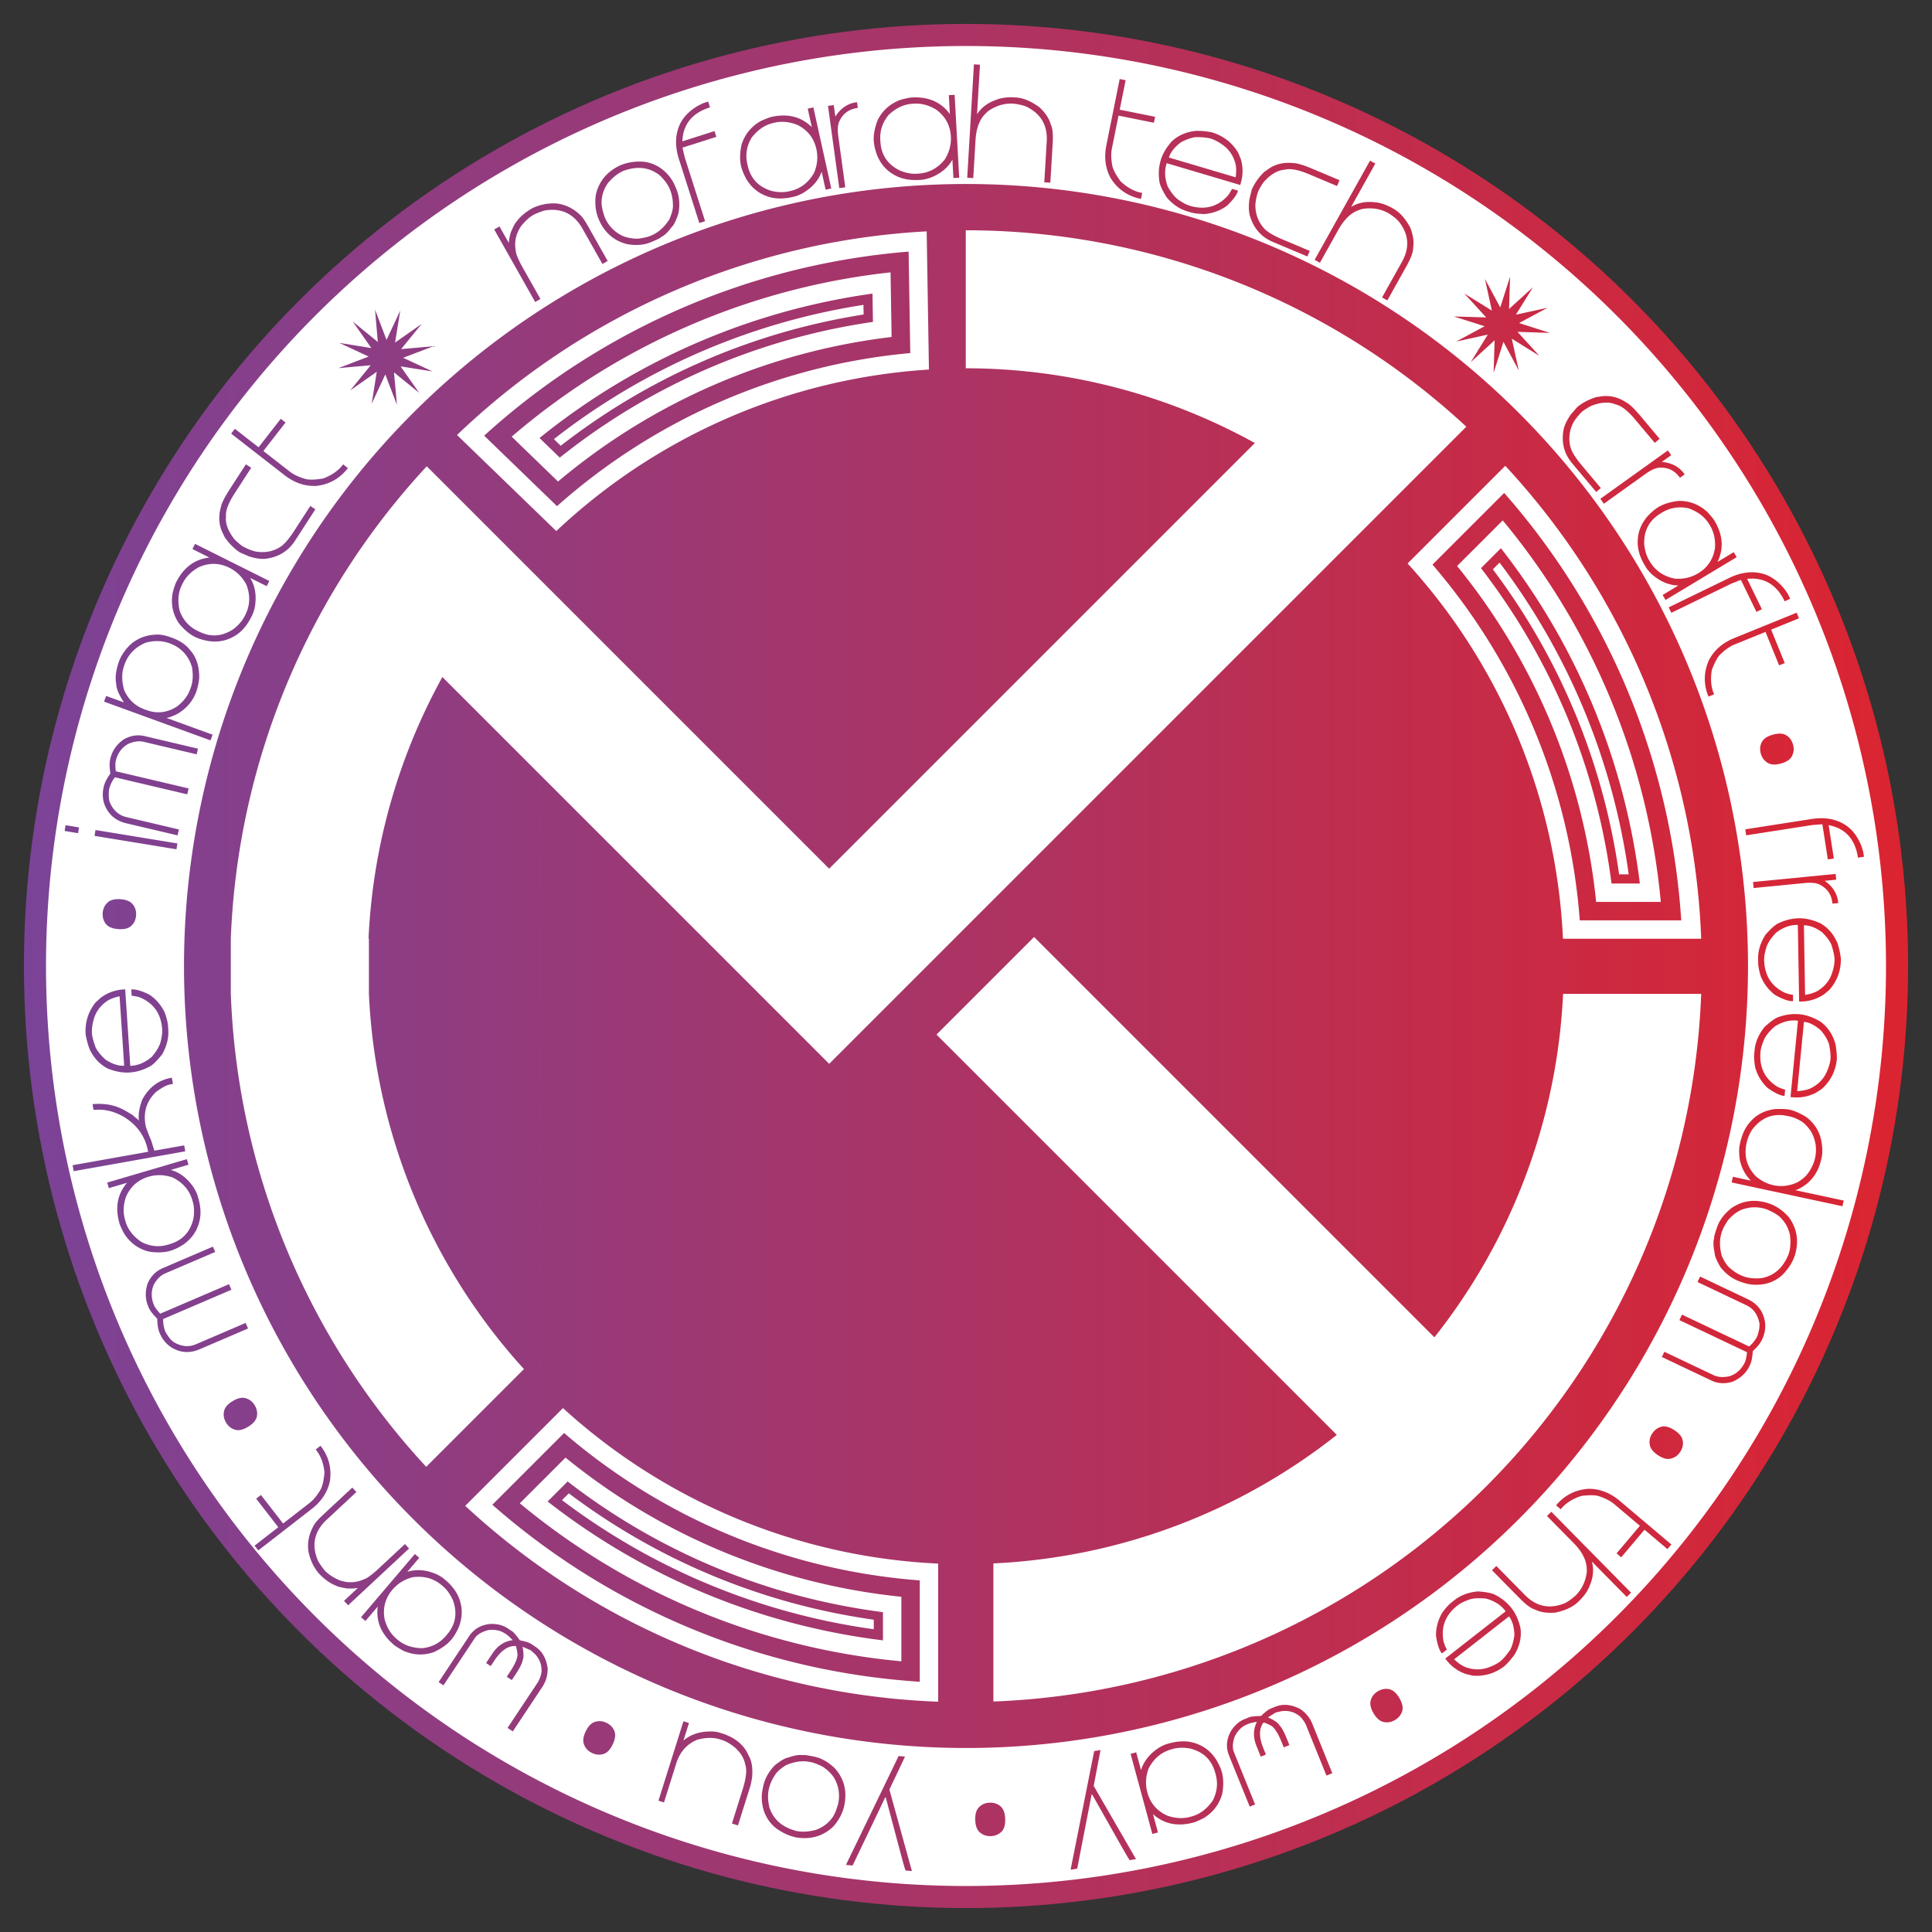 <?xml version="1.0" encoding="UTF-8" standalone="no"?>
<!-- Created with Inkscape (http://www.inkscape.org/) -->

<svg
   width="1050"
   height="1050"
   viewBox="0 0 277.813 277.813"
   version="1.1"
   id="svg5"
   inkscape:version="1.2.2 (b0a8486541, 2022-12-01)"
   sodipodi:docname="logo_2023.svg"
   inkscape:export-filename="logo_gradient.png"
   inkscape:export-xdpi="96"
   inkscape:export-ydpi="96"
   xmlns:inkscape="http://www.inkscape.org/namespaces/inkscape"
   xmlns:sodipodi="http://sodipodi.sourceforge.net/DTD/sodipodi-0.dtd"
   xmlns:xlink="http://www.w3.org/1999/xlink"
   xmlns="http://www.w3.org/2000/svg"
   xmlns:svg="http://www.w3.org/2000/svg">
  <rect x="0" y="0" width="277.813" height="277.813" fill="#333333" stroke="none"/>
  <sodipodi:namedview
     id="namedview7"
     pagecolor="#505050"
     bordercolor="#eeeeee"
     borderopacity="1"
     inkscape:showpageshadow="0"
     inkscape:pageopacity="0"
     inkscape:pagecheckerboard="0"
     inkscape:deskcolor="#505050"
     inkscape:document-units="px"
     showgrid="true"
     inkscape:zoom="0.8519574"
     inkscape:cx="147.30783"
     inkscape:cy="595.68706"
     inkscape:window-width="3840"
     inkscape:window-height="2037"
     inkscape:window-x="3840"
     inkscape:window-y="44"
     inkscape:window-maximized="1"
     inkscape:current-layer="layer2"
     inkscape:lockguides="true" />
  <defs
     id="defs2">
    <inkscape:path-effect
       effect="offset"
       id="path-effect307"
       is_visible="true"
       lpeversion="1.2"
       linejoin_type="miter"
       unit="px"
       offset="-5"
       miter_limit="4"
       attempt_force_join="false"
       update_on_knot_move="true" />
    <inkscape:path-effect
       effect="offset"
       id="path-effect300"
       is_visible="true"
       lpeversion="1.2"
       linejoin_type="miter"
       unit="px"
       offset="5"
       miter_limit="4"
       attempt_force_join="false"
       update_on_knot_move="true" />
    <inkscape:path-effect
       effect="simplify"
       id="path-effect1121"
       is_visible="true"
       lpeversion="1"
       steps="1"
       threshold="0.002"
       smooth_angles="360"
       helper_size="0"
       simplify_individual_paths="false"
       simplify_just_coalesce="false" />
    <inkscape:path-effect
       effect="powerstroke"
       id="path-effect1115"
       is_visible="true"
       lpeversion="1"
       offset_points="0.954,6.577"
       not_jump="true"
       sort_points="true"
       interpolator_type="CentripetalCatmullRom"
       interpolator_beta="0.75"
       start_linecap_type="round"
       linejoin_type="spiro"
       miter_limit="4"
       scale_width="1"
       end_linecap_type="round" />
    <inkscape:path-effect
       effect="simplify"
       id="path-effect1113"
       is_visible="true"
       lpeversion="1"
       steps="1"
       threshold="0.005"
       smooth_angles="0"
       helper_size="0"
       simplify_individual_paths="false"
       simplify_just_coalesce="false"
       step="1" />
    <inkscape:path-effect
       effect="simplify"
       id="path-effect1110"
       is_visible="true"
       lpeversion="1"
       steps="1"
       threshold="0.002"
       smooth_angles="360"
       helper_size="0"
       simplify_individual_paths="false"
       simplify_just_coalesce="false" />
    <rect
       x="1257.737"
       y="1354.074"
       width="2542.235"
       height="818.867"
       id="rect496" />
    <linearGradient
       inkscape:collect="always"
       id="linearGradient961">
      <stop
         style="stop-color:#7b4397;stop-opacity:1;"
         offset="0"
         id="stop957" />
      <stop
         style="stop-color:#dc2430;stop-opacity:1;"
         offset="1"
         id="stop959" />
    </linearGradient>
    <rect
       x="22.707"
       y="1453.243"
       width="1313.217"
       height="473.061"
       id="rect5508" />
    <rect
       x="1574.692"
       y="360.867"
       width="1083.577"
       height="257.251"
       id="rect347" />
    <inkscape:path-effect
       effect="offset"
       id="path-effect6480"
       is_visible="true"
       lpeversion="1.2"
       linejoin_type="miter"
       unit="px"
       offset="-5"
       miter_limit="4"
       attempt_force_join="false"
       update_on_knot_move="true" />
    <inkscape:path-effect
       effect="offset"
       id="path-effect6478"
       is_visible="true"
       lpeversion="1.2"
       linejoin_type="miter"
       unit="px"
       offset="-10"
       miter_limit="4"
       attempt_force_join="false"
       update_on_knot_move="true" />
    <inkscape:path-effect
       effect="offset"
       id="path-effect6474"
       is_visible="true"
       lpeversion="1.2"
       linejoin_type="miter"
       unit="px"
       offset="-10"
       miter_limit="4"
       attempt_force_join="false"
       update_on_knot_move="true" />
    <inkscape:path-effect
       effect="offset"
       id="path-effect6470"
       is_visible="true"
       lpeversion="1.2"
       linejoin_type="miter"
       unit="px"
       offset="-10"
       miter_limit="4"
       attempt_force_join="false"
       update_on_knot_move="true" />
    <inkscape:path-effect
       effect="offset"
       id="path-effect6462"
       is_visible="true"
       lpeversion="1.2"
       linejoin_type="miter"
       unit="px"
       offset="-10"
       miter_limit="4"
       attempt_force_join="false"
       update_on_knot_move="true" />
    <inkscape:path-effect
       effect="offset"
       id="path-effect6460"
       is_visible="true"
       lpeversion="1.2"
       linejoin_type="miter"
       unit="px"
       offset="-10"
       miter_limit="4"
       attempt_force_join="false"
       update_on_knot_move="true" />
    <inkscape:path-effect
       effect="offset"
       id="path-effect6456"
       is_visible="true"
       lpeversion="1.2"
       linejoin_type="miter"
       unit="px"
       offset="-10"
       miter_limit="4"
       attempt_force_join="false"
       update_on_knot_move="true" />
    <inkscape:path-effect
       effect="offset"
       id="path-effect6450"
       is_visible="true"
       lpeversion="1.2"
       linejoin_type="miter"
       unit="px"
       offset="-10"
       miter_limit="4"
       attempt_force_join="false"
       update_on_knot_move="true" />
    <inkscape:path-effect
       effect="offset"
       id="path-effect6448"
       is_visible="true"
       lpeversion="1.2"
       linejoin_type="miter"
       unit="px"
       offset="-10"
       miter_limit="4"
       attempt_force_join="false"
       update_on_knot_move="true" />
    <inkscape:path-effect
       effect="offset"
       id="path-effect6442"
       is_visible="true"
       lpeversion="1.2"
       linejoin_type="miter"
       unit="px"
       offset="-10"
       miter_limit="4"
       attempt_force_join="false"
       update_on_knot_move="true" />
    <inkscape:path-effect
       effect="simplify"
       id="path-effect2329"
       is_visible="true"
       lpeversion="1"
       steps="1"
       threshold="0.002"
       smooth_angles="360"
       helper_size="0"
       simplify_individual_paths="false"
       simplify_just_coalesce="false" />
    <linearGradient
       inkscape:collect="always"
       xlink:href="#linearGradient961"
       id="linearGradient963"
       x1="300.317"
       y1="403.225"
       x2="564.9"
       y2="403.225"
       gradientUnits="userSpaceOnUse"
       gradientTransform="matrix(1.024,0,0,1.024,-8.279,-273.996)" />
  </defs>
  <g
     inkscape:groupmode="layer"
     id="layer2"
     inkscape:label="Layer 2"
     style="display:inline"
     transform="translate(-295.805)">
    <g
       id="g517">
      <rect
         style="display:inline;opacity:0;fill:#ffffff;stroke-width:0.628;stroke-linecap:round;stroke-linejoin:round;paint-order:stroke markers fill"
         id="rect528"
         width="277.813"
         height="277.813"
         x="295.805"
         y="0"
         inkscape:export-filename="logo_gradient.png"
         inkscape:export-xdpi="96"
         inkscape:export-ydpi="96" />
      <circle
         style="fill:url(#linearGradient963);fill-opacity:1;stroke-width:0.435;stroke-linecap:round;stroke-linejoin:round;paint-order:stroke markers fill"
         id="path953"
         cx="434.712"
         cy="138.906"
         r="135.467" />
      <path
         style="fill:#ffffff;fill-opacity:1;stroke:none;stroke-width:9.463;stroke-linecap:square"
         d="m 434.679,33.112 v 19.844 a 85.99,85.99 0 0 1 41.565,10.749 L 415.034,124.914 371.203,81.083 357.171,67.05 a 105.833,105.833 0 0 0 -28.177,67.927 v 7.937 a 105.833,105.833 0 0 0 28.096,68.007 l 14.055,-14.055 a 85.99,85.99 0 0 1 -22.292,-53.952 v -7.937 h -0.055 a 85.99,85.99 0 0 1 10.618,-37.623 l 55.621,55.62 14.029,-14.029 63.534,-63.534 14.055,-14.055 A 105.833,105.833 0 0 0 434.679,33.112 Z"
         id="path380" />
      <path
         style="fill:#ffffff;fill-opacity:1;stroke:none;stroke-width:9.463;stroke-linecap:square"
         d="m 444.501,134.736 -14.032,14.032 57.562,57.562 a 85.99,85.99 0 0 1 -49.384,18.481 v 19.859 A 105.833,105.833 0 0 0 540.429,142.914 h -19.86 a 85.99,85.99 0 0 1 -18.505,49.384 z"
         id="path6497" />
      <path
         id="path6499"
         style="fill:#ffffff;fill-opacity:1;stroke:none;stroke-width:9.463;stroke-linecap:square"
         d="m 377.124,209.596 -6.572,6.572 c 15.593,12.945 34.685,20.85 54.865,22.721 v -9.279 c -17.723,-1.815 -34.481,-8.76 -48.293,-20.014 z m 0.307,3.435 c 13.198,10.199 28.796,16.665 45.339,18.791 v 4.053 c -17.608,-2.162 -34.237,-9.047 -48.217,-19.967 z m 0.168,1.703 -0.979,0.979 c 13.134,9.93 28.518,16.301 44.828,18.564 v -1.369 c -15.952,-2.251 -30.982,-8.482 -43.85,-18.174 z m -0.841,-12.256 -14.055,14.055 a 105.833,105.833 0 0 0 68.007,28.166 V 224.838 A 85.99,85.99 0 0 1 376.758,202.479 Z m 0.161,3.58 c 14.353,12.354 32.26,19.776 51.145,21.196 v 14.574 c -22.748,-1.463 -44.339,-10.404 -61.461,-25.453 z" />
      <path
         id="path6501"
         style="fill:#ffffff;fill-opacity:1;stroke:none;stroke-width:9.463;stroke-linecap:square"
         d="m 525.325,129.693 h 9.295 c -1.872,-20.179 -9.783,-39.27 -22.73,-54.862 l -6.561,6.561 c 11.249,13.816 18.187,30.576 19.997,48.3 z m 2.212,-2.646 c -2.121,-16.544 -8.578,-32.146 -18.772,-45.347 l 2.866,-2.866 c 10.921,13.979 17.812,30.606 19.976,48.213 z m 1.086,-1.323 1.384,1e-5 c -2.265,-16.309 -8.639,-31.692 -18.571,-44.825 l -0.968,0.968 c 9.688,12.871 15.91,27.905 18.155,43.857 z m -8.071,9.261 h 19.877 A 105.833,105.833 0 0 0 512.257,66.98 l -14.045,14.045 a 85.99,85.99 0 0 1 22.34,53.96 z m 2.417,-2.645 c -1.413,-18.885 -8.828,-36.795 -21.177,-51.152 l 10.306,-10.306 c 15.051,17.12 23.996,38.709 25.461,61.458 z" />
      <path
         id="path371"
         style="fill:#ffffff;stroke-width:0.327;stroke-linecap:round;stroke-linejoin:round;paint-order:stroke markers fill"
         d="M 434.712,6.615 A 132.292,132.292 0 0 0 302.42,138.906 132.292,132.292 0 0 0 434.712,271.198 132.292,132.292 0 0 0 567.003,138.906 132.292,132.292 0 0 0 434.712,6.615 Z m 1.14,2.639 0.87,0.052 -0.42,7.074 0.038,0.002 c 0.599,-0.932 1.513,-1.612 2.74,-2.039 0.719,-0.286 1.599,-0.399 2.64,-0.337 l 0.151,0.009 c 1.072,0.064 2.208,0.536 3.409,1.417 0.85,0.81 1.385,1.613 1.604,2.411 0.272,0.535 0.37,1.439 0.295,2.712 l -0.338,5.712 -0.87,-0.051 0.348,-5.864 c 0.139,-2.345 -0.85,-4.024 -2.966,-5.035 -0.451,-0.185 -1.063,-0.322 -1.836,-0.412 -1.293,-0.077 -2.517,0.294 -3.673,1.111 l -0.403,0.394 c -0.809,0.844 -1.263,2.095 -1.361,3.753 l -0.323,5.448 -0.87,-0.052 z m 20.959,2.11 0.855,0.172 -0.852,4.235 5.09,1.024 -0.172,0.855 -5.09,-1.024 -0.964,4.792 c -0.123,0.677 -0.102,1.468 0.064,2.371 0.09,0.546 0.49,1.31 1.201,2.29 0.943,0.885 1.941,1.434 2.994,1.646 l 0.111,0.022 -0.172,0.855 -0.037,-0.008 c -1.833,-0.369 -3.261,-1.339 -4.285,-2.91 -0.796,-1.423 -1.015,-3.026 -0.656,-4.81 z m -23.734,2.272 0.659,11.919 -0.832,0.046 -0.147,-2.648 c -0.638,1.161 -1.691,2.029 -3.158,2.603 -0.54,0.182 -0.977,0.282 -1.312,0.3 l -0.341,0.019 c -1.488,0.082 -2.745,-0.203 -3.767,-0.855 -1.034,-0.626 -1.793,-1.546 -2.278,-2.758 -0.27,-0.769 -0.421,-1.444 -0.453,-2.024 -0.051,-0.914 0.146,-1.925 0.591,-3.031 0.72,-1.387 1.831,-2.347 3.333,-2.879 0.755,-0.194 1.268,-0.298 1.539,-0.313 2.396,-0.133 4.224,0.664 5.483,2.391 l -0.15,-2.724 z m -35.442,0.972 0.265,0.83 -0.036,0.011 c -2.539,0.81 -3.85,2.435 -3.934,4.875 l 4.621,-1.474 0.265,0.83 -4.874,1.554 0.318,1.37 2.936,9.207 -0.83,0.265 -2.936,-9.207 c -0.631,-1.98 -0.533,-3.748 0.297,-5.305 0.525,-0.93 1.359,-1.726 2.5,-2.388 l 0.688,-0.338 z m 21.408,0.084 0.113,0.826 -0.038,0.005 c -1.208,0.165 -2.067,0.78 -2.578,1.845 -0.265,0.489 -0.326,1.25 -0.184,2.282 l 0.998,7.284 -0.864,0.118 -1.621,-11.827 0.826,-0.113 0.226,1.652 c 0.766,-1.201 1.781,-1.889 3.045,-2.062 z m 8.519,0.207 c -0.032,-1.53e-4 -0.063,6e-5 -0.095,5.17e-4 -0.068,9.75e-4 -0.135,0.004 -0.203,0.007 l -0.227,0.012 c -1.23,0.068 -2.377,0.6 -3.441,1.595 -0.877,1.061 -1.28,2.247 -1.208,3.558 h 5.1e-4 l 0.004,0.075 -0.036,0.04 0.04,0.036 0.008,0.151 c 0.104,1.886 1.028,3.264 2.772,4.135 0.867,0.357 1.673,0.515 2.417,0.474 l 0.227,-0.013 c 1.526,-0.084 2.805,-0.762 3.835,-2.033 0.651,-1.042 0.944,-2.146 0.88,-3.313 -0.088,-1.589 -0.779,-2.867 -2.072,-3.832 -0.952,-0.591 -1.919,-0.889 -2.901,-0.893 z m -14.796,0.542 2.573,11.657 -0.814,0.18 -0.572,-2.591 c -0.442,1.249 -1.341,2.276 -2.696,3.079 -0.504,0.267 -0.919,0.436 -1.246,0.508 l -0.333,0.073 c -1.456,0.321 -2.74,0.243 -3.855,-0.236 -1.121,-0.451 -2.019,-1.236 -2.693,-2.355 -0.391,-0.716 -0.649,-1.357 -0.774,-1.924 -0.197,-0.894 -0.166,-1.924 0.095,-3.087 0.487,-1.485 1.429,-2.611 2.825,-3.379 0.714,-0.313 1.203,-0.499 1.468,-0.557 2.343,-0.517 4.277,-0.026 5.798,1.475 l -0.588,-2.664 z m -4.5,2.075 c -0.076,5.09e-4 -0.152,0.003 -0.228,0.007 -0.27,0.014 -0.538,0.051 -0.803,0.11 l -0.222,0.049 c -1.203,0.266 -2.249,0.975 -3.139,2.129 -0.695,1.188 -0.901,2.424 -0.618,3.707 l 0.017,0.074 -0.029,0.045 0.045,0.029 0.033,0.148 c 0.407,1.844 1.542,3.055 3.402,3.634 0.914,0.212 1.735,0.238 2.462,0.078 l 0.222,-0.049 c 1.493,-0.329 2.645,-1.205 3.457,-2.626 0.474,-1.133 0.585,-2.271 0.333,-3.412 -0.343,-1.554 -1.231,-2.703 -2.663,-3.448 -0.748,-0.31 -1.478,-0.469 -2.192,-0.474 -0.025,-2.1e-4 -0.051,-1.7e-4 -0.076,0 z m 59.611,1.297 c 0.718,0.002 1.435,0.07 2.153,0.204 1.671,0.495 2.947,1.48 3.828,2.953 l 0.366,0.899 c 0.343,1.156 0.341,2.315 -0.003,3.477 l -0.075,0.255 -10.572,-3.135 -0.054,0.181 c -0.289,0.975 -0.222,2.036 0.203,3.183 0.562,0.99 1.129,1.659 1.698,2.006 0.56,0.377 1.053,0.628 1.476,0.754 2.125,0.63 3.921,0.174 5.386,-1.368 0.24,-0.278 0.464,-0.633 0.672,-1.066 l 0.872,0.258 -0.022,0.073 c -0.165,0.557 -0.689,1.258 -1.572,2.103 -0.932,0.679 -1.998,1.074 -3.198,1.186 -0.846,-0.014 -1.496,-0.088 -1.95,-0.222 l -0.581,-0.173 c -1.09,-0.323 -2.076,-0.997 -2.957,-2.023 -0.656,-1.077 -1.002,-1.865 -1.039,-2.364 -0.142,-1.03 -0.075,-2.012 0.201,-2.945 0.275,-0.926 0.808,-1.836 1.599,-2.727 0.955,-0.889 2.146,-1.393 3.57,-1.511 z m -0.15,0.904 c -0.666,0.092 -1.373,0.344 -2.121,0.754 -0.916,0.69 -1.487,1.417 -1.714,2.18 l 9.592,2.844 0.01,-0.036 c 0.128,-0.944 0.079,-1.709 -0.149,-2.297 -0.311,-0.929 -0.852,-1.682 -1.623,-2.26 -0.639,-0.466 -1.242,-0.79 -1.807,-0.97 -0.478,-0.142 -1.208,-0.213 -2.19,-0.214 z m 25.083,3.381 0.761,0.425 -3.456,6.187 0.033,0.019 c 0.945,-0.579 2.064,-0.793 3.355,-0.644 0.772,0.055 1.613,0.337 2.523,0.845 l 0.132,0.074 c 0.937,0.524 1.755,1.443 2.453,2.758 0.413,1.099 0.545,2.055 0.394,2.869 0.012,0.6 -0.293,1.457 -0.915,2.57 l -2.79,4.996 -0.761,-0.425 2.864,-5.128 c 1.146,-2.051 0.986,-3.993 -0.48,-5.824 -0.326,-0.363 -0.817,-0.753 -1.473,-1.17 -1.13,-0.631 -2.394,-0.83 -3.79,-0.597 l -0.534,0.179 c -1.096,0.408 -2.049,1.337 -2.859,2.787 l -2.661,4.764 -0.761,-0.425 z m -105.063,0.137 c 0.229,-6.35e-4 0.461,0.008 0.696,0.027 1.319,0.183 2.435,0.781 3.35,1.793 0.46,0.505 0.816,1.054 1.067,1.647 l 0.177,0.419 c 0.453,1.07 0.564,2.244 0.336,3.52 -0.333,1.046 -0.665,1.721 -0.995,2.025 -0.564,0.759 -1.075,1.237 -1.535,1.431 0.029,0.07 -0.421,0.302 -1.352,0.695 l -0.07,0.029 c -0.972,0.411 -2.11,0.508 -3.415,0.291 -1.928,-0.474 -3.301,-1.677 -4.118,-3.608 -0.44,-1.041 -0.575,-2.205 -0.406,-3.49 0.434,-1.925 1.594,-3.334 3.479,-4.227 0.798,-0.338 1.651,-0.521 2.557,-0.549 0.075,-0.002 0.152,-0.003 0.228,-0.004 z m 93.333,0.179 c 0.237,-6.5e-4 0.479,0.012 0.727,0.04 0.509,-0.005 1.457,0.284 2.842,0.868 l 3.772,1.589 -0.353,0.838 -4.016,-1.691 c -1.554,-0.654 -2.723,-0.872 -3.507,-0.654 -1.006,0.063 -2.005,0.643 -2.995,1.74 -0.248,0.328 -0.514,0.764 -0.798,1.309 -0.248,0.718 -0.391,1.384 -0.43,1.998 -0.003,1.308 0.404,2.425 1.221,3.351 0.464,0.525 1.338,1.057 2.618,1.596 l 3.981,1.677 -0.338,0.803 -4.959,-2.088 c -1.705,-0.718 -2.82,-2.01 -3.344,-3.875 -0.143,-0.67 -0.152,-1.428 -0.029,-2.274 l 0.32,-1.346 c 0.37,-0.879 0.96,-1.727 1.77,-2.544 l 0.763,-0.542 c 0.75,-0.486 1.59,-0.749 2.521,-0.789 0.078,-0.003 0.156,-0.005 0.235,-0.005 z m -93.438,0.729 c -0.074,1.91e-4 -0.148,0.002 -0.223,0.005 -0.585,0.028 -1.228,0.162 -1.928,0.404 -0.785,0.332 -1.53,0.908 -2.233,1.726 -0.641,0.902 -0.957,1.872 -0.95,2.911 0.006,0.484 0.155,1.162 0.448,2.032 0.492,1.163 1.302,2.042 2.43,2.634 0.693,0.324 1.498,0.478 2.416,0.46 0.759,-0.102 1.334,-0.235 1.724,-0.4 l 0.175,-0.073 c 0.972,-0.411 1.818,-1.166 2.539,-2.267 0.361,-0.818 0.538,-1.469 0.532,-1.953 0.006,-0.894 -0.146,-1.707 -0.456,-2.44 -0.283,-0.669 -0.768,-1.328 -1.454,-1.978 -0.905,-0.71 -1.911,-1.064 -3.02,-1.061 z m 47.07,2.315 A 112.448,112.448 0 0 1 547.16,138.906 112.448,112.448 0 0 1 434.712,251.354 112.448,112.448 0 0 1 322.264,138.906 112.448,112.448 0 0 1 434.712,26.458 Z m -59.298,2.79 c 0.15,5.41e-4 0.3,0.006 0.452,0.015 1.292,0.155 2.447,0.736 3.465,1.742 0.274,0.28 0.623,0.794 1.045,1.542 l 2.814,4.983 -0.759,0.428 -2.871,-5.081 c -1.18,-2.09 -2.939,-2.968 -5.275,-2.634 -0.373,0.058 -0.951,0.269 -1.733,0.63 -0.66,0.373 -1.297,0.965 -1.913,1.777 -0.322,0.573 -0.51,0.985 -0.565,1.234 -0.248,0.793 -0.248,1.693 5.2e-4,2.698 0.198,0.556 0.496,1.185 0.893,1.889 l 2.553,4.521 -0.759,0.429 -5.89,-10.427 0.759,-0.429 1.342,2.376 c 0.02,-0.439 0.118,-0.96 0.295,-1.56 0.383,-0.876 0.636,-1.353 0.759,-1.43 0.505,-0.75 1.297,-1.429 2.375,-2.038 0.823,-0.383 1.678,-0.601 2.565,-0.653 0.148,-0.009 0.297,-0.013 0.446,-0.012 z m 137.534,10.528 -0.147,4.656 3.443,-3.138 -2.459,3.955 4.557,-0.994 -4.103,2.197 4.437,1.419 -4.663,-0.153 3.146,3.449 -3.963,-2.465 1.001,4.563 -2.204,-4.108 -1.411,4.443 0.14,-4.662 -3.436,3.144 2.458,-3.969 -4.556,1.008 4.101,-2.21 -4.436,-1.405 4.662,0.14 -3.144,-3.436 3.961,2.452 -1,-4.55 2.202,4.095 z m -163.215,4.751 1.656,4.349 1.973,-4.22 -0.747,4.605 3.822,-2.68 -2.951,3.616 4.653,-0.411 -4.356,1.662 4.227,1.967 -4.606,-0.733 2.68,3.809 -3.623,-2.944 0.418,4.647 -1.669,-4.35 -1.96,4.221 0.733,-4.606 -3.809,2.68 2.937,-3.616 -4.64,0.412 4.342,-1.662 -4.214,-1.966 4.599,0.74 -2.673,-3.815 3.609,2.943 z m 176.953,12.418 c 0.147,-0.002 0.293,0.003 0.439,0.015 0.875,0.07 1.729,0.38 2.562,0.931 0.455,0.228 1.166,0.918 2.132,2.069 l 2.63,3.136 -0.697,0.584 -2.801,-3.339 c -1.084,-1.292 -2.024,-2.019 -2.822,-2.183 -0.924,-0.404 -2.077,-0.343 -3.459,0.181 -0.37,0.178 -0.806,0.445 -1.307,0.8 -0.548,0.526 -0.98,1.053 -1.295,1.581 -0.599,1.162 -0.748,2.342 -0.444,3.539 0.174,0.679 0.707,1.55 1.6,2.615 l 2.777,3.309 -0.668,0.56 -3.459,-4.122 c -1.19,-1.418 -1.591,-3.076 -1.206,-4.974 0.179,-0.661 0.517,-1.34 1.012,-2.036 l 0.899,-1.051 c 0.731,-0.613 1.643,-1.098 2.737,-1.455 l 0.927,-0.134 c 0.148,-0.015 0.295,-0.024 0.442,-0.025 z m -190.51,3.277 0.688,0.535 -3.189,4.097 3.857,3.003 c 0.551,0.413 1.267,0.747 2.15,1.002 0.529,0.164 1.391,0.146 2.586,-0.052 1.213,-0.448 2.15,-1.095 2.81,-1.943 l 0.07,-0.09 0.688,0.535 -0.023,0.03 c -1.149,1.475 -2.654,2.32 -4.518,2.534 -1.629,0.077 -3.161,-0.444 -4.596,-1.561 l -7.655,-5.96 0.536,-0.688 3.409,2.654 z m 199.456,4.552 0.486,0.678 -1.356,0.971 c 1.42,0.117 2.502,0.694 3.245,1.731 l 0.044,0.061 -0.677,0.485 -0.022,-0.03 c -0.71,-0.991 -1.655,-1.464 -2.834,-1.419 -0.555,-0.006 -1.258,0.295 -2.105,0.902 l -5.976,4.282 -0.507,-0.709 z m -204.466,1.994 0.763,0.495 -2.368,3.658 c -0.916,1.416 -1.336,2.528 -1.259,3.338 -0.114,1.002 0.282,2.086 1.19,3.253 0.279,0.301 0.662,0.64 1.149,1.015 0.664,0.369 1.294,0.627 1.892,0.774 1.287,0.231 2.458,0.026 3.513,-0.615 0.598,-0.365 1.274,-1.131 2.029,-2.298 l 2.348,-3.627 0.732,0.474 -2.925,4.517 c -1.006,1.553 -2.473,2.424 -4.401,2.613 -0.685,0.023 -1.433,-0.1 -2.244,-0.369 l -1.269,-0.551 c -0.801,-0.518 -1.532,-1.248 -2.195,-2.188 l -0.401,-0.846 c -0.463,-1.097 -0.507,-2.285 -0.132,-3.562 0.084,-0.502 0.535,-1.385 1.352,-2.646 z m 206.052,5.261 c 1.563,-0.013 2.932,0.52 4.104,1.597 0.524,0.576 0.856,0.981 0.996,1.214 1.239,2.056 1.39,4.044 0.453,5.966 l 2.337,-1.408 0.43,0.714 -10.225,6.16 -0.43,-0.714 2.272,-1.369 c -1.325,-0.02 -2.585,-0.544 -3.779,-1.572 -0.413,-0.392 -0.706,-0.732 -0.879,-1.019 l -0.176,-0.292 c -0.769,-1.277 -1.105,-2.52 -1.008,-3.729 0.069,-1.207 0.526,-2.308 1.371,-3.304 0.553,-0.599 1.079,-1.048 1.577,-1.348 0.784,-0.473 1.77,-0.772 2.955,-0.896 z m 0.17,0.929 c -0.901,0.004 -1.748,0.244 -2.539,0.72 h -5.1e-4 l -0.065,0.039 -0.052,-0.013 -0.013,0.052 -0.13,0.079 c -1.618,0.975 -2.403,2.436 -2.357,4.385 0.091,0.933 0.328,1.72 0.713,2.358 l 0.118,0.194 c 0.789,1.309 1.986,2.122 3.592,2.437 1.225,0.088 2.339,-0.17 3.339,-0.773 1.363,-0.821 2.169,-2.03 2.417,-3.625 0.084,-1.231 -0.154,-2.311 -0.715,-3.242 l -0.118,-0.194 c -0.636,-1.055 -1.642,-1.82 -3.019,-2.295 -0.337,-0.07 -0.667,-0.11 -0.99,-0.12 -0.061,-0.002 -0.121,-0.003 -0.181,-0.003 z m -213.536,5.247 10.678,5.337 -0.373,0.746 -2.373,-1.186 c 0.692,1.13 0.924,2.475 0.696,4.034 -0.11,0.559 -0.24,0.988 -0.39,1.288 l -0.152,0.305 c -0.666,1.333 -1.536,2.282 -2.609,2.847 -1.056,0.588 -2.232,0.791 -3.525,0.611 -0.802,-0.147 -1.463,-0.35 -1.983,-0.61 -0.819,-0.409 -1.599,-1.082 -2.339,-2.016 -0.848,-1.313 -1.13,-2.754 -0.848,-4.322 0.206,-0.751 0.37,-1.248 0.491,-1.491 1.073,-2.147 2.672,-3.339 4.796,-3.577 l -2.441,-1.22 z m 2.64,2.879 c -0.681,0.004 -1.369,0.157 -2.063,0.459 -1.085,0.588 -1.869,1.367 -2.355,2.339 l -0.102,0.204 c -0.551,1.102 -0.658,2.361 -0.321,3.779 0.486,1.288 1.317,2.226 2.492,2.813 l 0.068,0.034 0.017,0.051 0.051,-0.017 0.136,0.068 c 1.689,0.844 3.344,0.725 4.966,-0.357 0.74,-0.576 1.277,-1.198 1.61,-1.864 l 0.101,-0.203 c 0.683,-1.367 0.728,-2.814 0.135,-4.339 -0.582,-1.082 -1.395,-1.884 -2.441,-2.406 -0.712,-0.356 -1.431,-0.542 -2.156,-0.559 -0.045,-0.001 -0.091,-0.001 -0.136,-0.001 z m 221.233,1.205 c 0.034,9.4e-5 0.068,3.87e-4 0.102,0.001 0.652,0.012 1.289,0.131 1.912,0.355 0.996,0.387 1.903,1.098 2.721,2.133 l 0.434,0.631 0.331,0.682 -0.784,0.381 -0.017,-0.034 c -1.165,-2.397 -2.961,-3.463 -5.387,-3.196 l 2.12,4.363 -0.784,0.381 -2.236,-4.601 -1.311,0.511 -8.691,4.224 -0.381,-0.784 8.692,-4.224 c 1.095,-0.532 2.154,-0.806 3.178,-0.821 0.034,-5.03e-4 0.068,-6.1e-4 0.102,-5.17e-4 z m 6.437,5.816 0.328,0.808 -4.002,1.626 1.954,4.81 -0.808,0.328 -1.954,-4.81 -4.529,1.84 c -0.633,0.271 -1.28,0.724 -1.942,1.361 -0.406,0.376 -0.822,1.132 -1.247,2.266 -0.218,1.275 -0.125,2.41 0.279,3.404 l 0.043,0.105 -0.808,0.328 -0.014,-0.035 c -0.704,-1.732 -0.683,-3.459 0.064,-5.18 0.748,-1.449 1.964,-2.516 3.649,-3.2 z m -235.653,3.143 c 0.512,-0.002 1.183,0.148 2.014,0.451 1.14,0.415 2.003,0.998 2.59,1.749 0.897,0.972 1.344,2.291 1.343,3.957 -0.065,0.769 -0.212,1.468 -0.441,2.098 -0.471,1.294 -1.363,2.341 -2.675,3.14 -0.707,0.354 -1.22,0.544 -1.538,0.569 l -0.013,0.036 6.588,2.398 -0.298,0.819 -15.312,-5.574 0.298,-0.819 2.564,0.933 c -0.738,-1.129 -1.106,-2.003 -1.103,-2.62 -0.2,-0.927 -0.053,-2.069 0.442,-3.428 0.348,-0.828 0.881,-1.588 1.597,-2.282 1.069,-0.942 2.384,-1.418 3.947,-1.427 z m -0.084,0.94 c -0.04,-2.58e-4 -0.081,-1.28e-4 -0.121,5.17e-4 -0.505,0.008 -1.023,0.086 -1.553,0.234 -1.494,0.632 -2.497,1.652 -3.009,3.059 l -0.078,0.213 c -0.376,1.033 -0.376,2.216 -10e-4,3.549 0.61,1.351 1.58,2.269 2.91,2.753 v 5.2e-4 l 0.107,0.039 0.022,0.049 0.049,-0.023 0.143,0.052 c 1.513,0.551 2.977,0.371 4.39,-0.539 0.902,-0.707 1.511,-1.493 1.827,-2.36 l 0.143,-0.392 c 0.292,-0.801 0.346,-1.763 0.163,-2.885 -0.519,-1.695 -1.595,-2.839 -3.227,-3.433 -0.57,-0.207 -1.158,-0.313 -1.764,-0.317 z m 233.307,13.303 c 0.042,1.2e-4 0.083,0.001 0.124,0.004 0.324,0.018 0.6,0.102 0.83,0.253 0.472,0.299 0.789,0.742 0.952,1.327 0.159,0.573 0.113,1.11 -0.138,1.609 -0.235,0.508 -0.77,0.878 -1.605,1.109 -0.823,0.228 -1.472,0.186 -1.947,-0.125 -0.472,-0.299 -0.788,-0.735 -0.947,-1.308 -0.162,-0.586 -0.118,-1.128 0.133,-1.627 0.251,-0.499 0.788,-0.863 1.61,-1.091 0.365,-0.101 0.695,-0.152 0.989,-0.151 z m -236.023,0.25 c 0.047,2.3e-4 0.094,0.001 0.141,0.003 0.251,0.01 0.502,0.045 0.754,0.104 l 7.672,1.809 -0.191,0.811 -7.598,-1.791 c -0.725,-0.171 -1.505,-0.056 -2.339,0.344 -0.878,0.533 -1.444,1.334 -1.696,2.403 -0.072,0.307 -0.072,0.801 0.002,1.48 l 10.475,2.469 -0.2,0.849 -10.401,-2.452 c -0.415,0.551 -0.693,1.122 -0.832,1.712 -0.095,0.815 -0.061,1.445 0.099,1.892 0.512,1.185 1.331,1.897 2.456,2.136 l 7.487,1.765 -0.2,0.848 -7.377,-1.739 c -1.488,-0.351 -2.517,-1.216 -3.087,-2.596 -0.325,-0.823 -0.374,-1.717 -0.146,-2.682 h -5.2e-4 c 0.129,-0.547 0.446,-1.174 0.949,-1.879 -0.133,-0.868 -0.145,-1.533 -0.036,-1.994 l 0.043,-0.184 c 0.261,-1.107 0.904,-2.019 1.93,-2.738 0.693,-0.384 1.391,-0.574 2.095,-0.571 z m 241.909,11.915 c 0.06,-5.7e-4 0.119,-2.5e-4 0.178,5.2e-4 1.42,0.018 2.659,0.425 3.717,1.219 0.838,0.662 1.497,1.608 1.976,2.837 l 0.229,0.732 0.117,0.749 -0.861,0.134 -0.006,-0.038 c -0.41,-2.634 -1.815,-4.179 -4.213,-4.636 l 0.747,4.793 -0.861,0.134 -0.788,-5.055 -1.403,0.103 -9.548,1.488 -0.134,-0.861 9.548,-1.488 c 0.449,-0.07 0.883,-0.107 1.301,-0.111 z m -252.384,1.003 1.936,0.317 -0.136,0.832 -1.935,-0.317 z m 4.303,0.695 11.78,1.929 -0.137,0.841 -11.781,-1.929 z m 250.226,6.313 0.081,0.83 -1.659,0.162 c 1.171,0.812 1.819,1.853 1.943,3.123 l 0.007,0.075 -0.829,0.081 -0.004,-0.038 c -0.119,-1.213 -0.7,-2.095 -1.744,-2.647 -0.478,-0.283 -1.236,-0.374 -2.273,-0.273 l -7.317,0.716 -0.085,-0.867 z m -246.945,3.626 c 0.101,5.9e-4 0.205,0.005 0.313,0.012 0.851,0.062 1.449,0.319 1.792,0.772 0.344,0.44 0.495,0.956 0.452,1.55 -0.044,0.606 -0.268,1.103 -0.672,1.488 -0.404,0.386 -1.032,0.548 -1.884,0.486 -0.864,-0.063 -1.462,-0.313 -1.793,-0.752 -0.344,-0.44 -0.495,-0.963 -0.451,-1.569 0.043,-0.593 0.267,-1.083 0.671,-1.469 0.294,-0.3 0.721,-0.469 1.281,-0.508 0.093,-0.007 0.19,-0.009 0.291,-0.009 z m 241.736,2.752 c 0.94,-4.6e-4 1.937,0.236 2.991,0.707 1.135,0.644 1.973,1.628 2.513,2.952 0.214,0.685 0.364,1.39 0.452,2.115 v 0.001 c 0.029,1.743 -0.526,3.256 -1.667,4.538 l -0.748,0.619 c -0.999,0.674 -2.106,1.02 -3.318,1.041 l -0.265,0.004 -0.185,-11.026 -0.189,0.003 c -1.016,0.017 -2.008,0.4 -2.975,1.149 -0.776,0.834 -1.243,1.575 -1.403,2.222 -0.191,0.648 -0.283,1.192 -0.276,1.635 0.037,2.217 1.011,3.792 2.922,4.726 0.337,0.146 0.744,0.253 1.219,0.321 l 0.015,0.909 -0.075,0.001 c -0.581,0.01 -1.407,-0.279 -2.478,-0.868 -0.927,-0.686 -1.625,-1.584 -2.092,-2.694 -0.241,-0.811 -0.365,-1.453 -0.373,-1.927 l -0.01,-0.606 c -0.019,-1.137 0.328,-2.28 1.041,-3.429 0.831,-0.949 1.478,-1.516 1.943,-1.7 0.94,-0.445 1.897,-0.676 2.869,-0.692 0.03,-5.1e-4 0.061,-10e-4 0.091,-10e-4 z m 0.721,1.012 c -0.025,-2.5e-4 -0.05,1e-4 -0.075,5.1e-4 l 0.168,10.004 0.038,-0.001 c 0.939,-0.161 1.654,-0.438 2.147,-0.831 0.793,-0.576 1.349,-1.318 1.668,-2.227 0.253,-0.75 0.38,-1.421 0.383,-2.015 -0.008,-0.499 -0.159,-1.217 -0.453,-2.153 -0.288,-0.608 -0.741,-1.207 -1.357,-1.797 -0.904,-0.646 -1.744,-0.973 -2.519,-0.98 z m -241.468,9.204 0.732,11.003 0.189,-0.012 c 1.015,-0.068 1.986,-0.499 2.914,-1.295 0.733,-0.872 1.164,-1.635 1.291,-2.289 0.159,-0.656 0.224,-1.205 0.194,-1.646 -0.147,-2.212 -1.198,-3.737 -3.153,-4.576 -0.344,-0.129 -0.755,-0.216 -1.232,-0.26 l -0.06,-0.907 0.075,-0.005 c 0.58,-0.038 1.419,0.21 2.518,0.744 0.96,0.639 1.702,1.501 2.223,2.587 0.281,0.798 0.437,1.433 0.468,1.906 l 0.04,0.605 c 0.075,1.134 -0.215,2.293 -0.87,3.476 -0.782,0.989 -1.401,1.587 -1.856,1.794 -0.917,0.491 -1.86,0.77 -2.831,0.834 -0.964,0.064 -2.002,-0.12 -3.114,-0.552 -1.166,-0.587 -2.051,-1.529 -2.656,-2.824 -0.247,-0.674 -0.433,-1.37 -0.557,-2.09 -0.116,-1.739 0.364,-3.278 1.44,-4.615 l 0.716,-0.655 c 0.965,-0.722 2.052,-1.124 3.262,-1.205 z m -0.807,1.003 -0.038,0.003 c -0.929,0.207 -1.63,0.52 -2.103,0.937 -0.763,0.614 -1.282,1.383 -1.556,2.306 -0.215,0.761 -0.309,1.438 -0.283,2.031 0.033,0.498 0.22,1.207 0.56,2.128 0.318,0.593 0.799,1.169 1.444,1.727 0.965,0.619 1.845,0.903 2.639,0.85 v -5.1e-4 z m 240.952,2.553 c 0.213,2e-4 0.425,0.011 0.637,0.032 0.962,0.094 1.956,0.445 2.981,1.053 1.054,0.769 1.774,1.843 2.16,3.219 0.134,0.705 0.204,1.423 0.208,2.153 l 5.1e-4,-5.2e-4 c -0.17,1.735 -0.894,3.175 -2.174,4.319 l -0.814,0.529 c -1.07,0.555 -2.208,0.774 -3.415,0.656 l -0.264,-0.026 1.074,-10.976 -0.189,-0.019 c -1.012,-0.099 -2.041,0.169 -3.087,0.803 -0.866,0.74 -1.414,1.423 -1.647,2.047 -0.264,0.622 -0.417,1.152 -0.46,1.592 -0.216,2.206 0.572,3.883 2.364,5.029 0.318,0.183 0.71,0.336 1.174,0.457 l -0.088,0.905 -0.075,-0.007 c -0.578,-0.057 -1.366,-0.438 -2.363,-1.145 -0.843,-0.787 -1.433,-1.758 -1.771,-2.915 -0.147,-0.833 -0.198,-1.486 -0.151,-1.957 l 0.059,-0.604 c 0.111,-1.131 0.586,-2.227 1.426,-3.287 0.933,-0.848 1.641,-1.337 2.123,-1.468 0.739,-0.251 1.472,-0.382 2.201,-0.392 0.03,-4e-4 0.061,-5.4e-4 0.091,-5.1e-4 z m 1.254,1.12 -0.974,9.957 0.038,0.004 c 0.951,-0.053 1.693,-0.247 2.227,-0.582 0.853,-0.481 1.49,-1.155 1.912,-2.022 0.336,-0.716 0.54,-1.369 0.61,-1.959 0.049,-0.497 -0.02,-1.226 -0.205,-2.19 -0.217,-0.637 -0.598,-1.284 -1.143,-1.94 -0.851,-0.769 -1.673,-1.192 -2.465,-1.269 z m -234.686,8.031 0.159,0.895 -0.41,0.073 c -0.497,0.088 -1.177,0.453 -2.038,1.094 -1.337,1.284 -1.837,2.874 -1.499,4.77 0.057,0.323 0.329,1.058 0.815,2.203 l 0.445,1.422 0.007,0.037 4.291,-0.763 0.153,0.858 -16.043,2.855 -0.152,-0.858 10.857,-1.932 -0.007,-0.037 c -0.383,-2.152 -1.566,-3.827 -3.55,-5.026 -1.175,-0.657 -2.35,-0.987 -3.525,-0.99 l -0.766,0.021 -0.146,-0.821 c 1.153,-0.083 2.128,-0.013 2.924,0.211 0.726,0.153 1.71,0.632 2.951,1.438 0.009,0.05 0.13,0.156 0.365,0.32 0.241,0.201 0.367,0.333 0.378,0.395 l 0.037,-0.007 c -0.085,-0.909 0.083,-1.914 0.503,-3.015 0.951,-1.76 2.343,-2.804 4.177,-3.13 z m 231.293,4.494 c 0.038,-2e-5 0.075,1.1e-4 0.113,5.2e-4 0.099,0.001 0.195,0.003 0.288,0.007 0.371,0.015 0.693,0.052 0.965,0.11 0.661,0.142 1.451,0.492 2.371,1.052 1.263,0.975 2.001,2.232 2.214,3.77 0.11,0.78 0.109,1.451 -0.006,2.014 l -0.04,0.185 c -0.46,2.143 -1.634,3.635 -3.52,4.477 l -0.201,0.034 -0.008,0.037 6.928,1.488 -0.175,0.815 -15.932,-3.42 0.175,-0.815 2.594,0.557 c -0.814,-0.814 -1.347,-1.82 -1.6,-3.018 -0.119,-0.891 -0.121,-1.602 -0.007,-2.133 l 0.048,-0.222 c 0.28,-1.303 0.772,-2.335 1.478,-3.094 0.84,-0.995 1.991,-1.601 3.452,-1.817 0.265,-0.016 0.514,-0.024 0.748,-0.026 0.039,-3.3e-4 0.078,-5e-4 0.116,-5.2e-4 z m -0.228,0.875 c -0.089,6.7e-4 -0.178,0.004 -0.266,0.009 -1.407,0.09 -2.613,0.812 -3.616,2.167 -0.358,0.582 -0.609,1.213 -0.755,1.892 -0.392,1.828 0.056,3.41 1.346,4.746 0.77,0.656 1.609,1.082 2.517,1.277 1.167,0.251 2.321,0.111 3.462,-0.42 0.681,-0.403 1.187,-0.837 1.52,-1.302 0.514,-0.71 0.851,-1.439 1.012,-2.186 0.286,-1.334 0.094,-2.603 -0.578,-3.806 -0.52,-0.796 -1.088,-1.345 -1.702,-1.644 -0.468,-0.256 -0.909,-0.428 -1.323,-0.517 l -0.186,-0.04 -0.029,-0.045 -0.045,0.029 -0.148,-0.032 c -0.386,-0.083 -0.759,-0.126 -1.119,-0.13 -0.03,-3.2e-4 -0.06,-2.3e-4 -0.09,0 z m -228.912,6.345 0.236,0.799 -2.545,0.749 c 1.276,0.355 2.362,1.181 3.258,2.478 0.301,0.484 0.498,0.887 0.593,1.208 l 0.096,0.327 c 0.421,1.43 0.431,2.717 0.03,3.862 -0.373,1.15 -1.094,2.1 -2.164,2.849 -0.687,0.439 -1.309,0.742 -1.867,0.905 -0.879,0.259 -1.907,0.298 -3.086,0.118 -1.515,-0.384 -2.704,-1.245 -3.566,-2.585 -0.361,-0.69 -0.58,-1.166 -0.657,-1.426 -0.678,-2.302 -0.32,-4.265 1.073,-5.886 l -2.617,0.77 -0.236,-0.8 z m -4.014,2.302 c -0.499,0.006 -0.993,0.081 -1.484,0.225 -1.527,0.449 -2.612,1.414 -3.257,2.894 -0.393,1.169 -0.436,2.275 -0.13,3.317 l 0.064,0.218 c 0.348,1.182 1.128,2.177 2.34,2.985 1.233,0.611 2.48,0.732 3.74,0.361 l 0.072,-0.022 0.048,0.026 0.025,-0.047 0.146,-0.043 c 1.812,-0.533 2.942,-1.748 3.391,-3.645 0.149,-0.926 0.118,-1.746 -0.092,-2.461 l -0.064,-0.218 c -0.432,-1.466 -1.384,-2.556 -2.858,-3.268 -0.582,-0.197 -1.158,-0.304 -1.729,-0.32 -0.071,-0.002 -0.143,-0.003 -0.214,-0.002 z m 229.36,3.695 c 0.695,-0.002 1.416,0.123 2.161,0.375 1.071,0.361 2.032,1.032 2.881,2.012 1.153,1.602 1.437,3.405 0.855,5.408 -0.37,1.095 -1.008,2.08 -1.916,2.953 -1.012,0.865 -2.2,1.304 -3.564,1.317 -0.683,0.009 -1.33,-0.089 -1.94,-0.295 l -0.43,-0.146 c -1.101,-0.372 -2.054,-1.066 -2.857,-2.084 -0.562,-0.943 -0.847,-1.639 -0.855,-2.088 -0.194,-0.925 -0.212,-1.625 -0.052,-2.098 -0.072,-0.024 0.054,-0.515 0.377,-1.472 l 0.024,-0.072 c 0.337,-0.999 1.02,-1.916 2.047,-2.749 1.021,-0.705 2.112,-1.059 3.271,-1.062 z m 0.117,0.926 c -0.037,-10e-5 -0.075,2.9e-4 -0.112,0.001 -0.597,0.012 -1.194,0.131 -1.79,0.356 -0.702,0.303 -1.351,0.804 -1.947,1.503 -0.428,0.636 -0.71,1.153 -0.845,1.554 l -0.06,0.18 c -0.337,0.999 -0.334,2.134 0.011,3.403 0.373,0.812 0.742,1.377 1.108,1.694 0.665,0.598 1.375,1.024 2.129,1.278 0.688,0.232 1.503,0.307 2.444,0.225 1.207,-0.219 2.188,-0.795 2.942,-1.727 0.367,-0.456 0.693,-1.026 0.977,-1.71 0.273,-0.808 0.336,-1.747 0.19,-2.816 -0.25,-1.077 -0.766,-1.958 -1.548,-2.642 -0.366,-0.317 -0.972,-0.655 -1.818,-1.013 -0.561,-0.189 -1.121,-0.285 -1.681,-0.286 z m -221.714,5.656 0.329,0.766 -7.175,3.077 c -0.685,0.294 -1.244,0.85 -1.676,1.668 -0.39,0.951 -0.367,1.931 0.066,2.941 0.124,0.29 0.418,0.687 0.881,1.189 l 9.891,-4.242 0.344,0.801 -9.822,4.212 c -0.007,0.69 0.11,1.313 0.349,1.871 0.408,0.711 0.81,1.199 1.205,1.463 1.116,0.648 2.198,0.734 3.244,0.258 l 7.07,-3.032 0.344,0.801 -6.966,2.987 c -1.405,0.602 -2.747,0.518 -4.026,-0.253 -0.751,-0.468 -1.321,-1.158 -1.712,-2.07 -0.222,-0.517 -0.34,-1.208 -0.354,-2.075 -0.623,-0.619 -1.028,-1.146 -1.214,-1.582 l -0.075,-0.174 c -0.448,-1.045 -0.473,-2.161 -0.075,-3.349 0.468,-1.025 1.178,-1.741 2.13,-2.15 z m 213.847,4.301 6.847,3.251 c 1.381,0.655 2.205,1.718 2.472,3.187 0.145,0.873 0.004,1.757 -0.421,2.653 -0.241,0.508 -0.682,1.054 -1.322,1.638 -0.053,0.877 -0.182,1.529 -0.384,1.957 l -0.081,0.171 c -0.488,1.027 -1.308,1.784 -2.462,2.271 -1.078,0.327 -2.085,0.269 -3.021,-0.176 l -7.12,-3.381 0.358,-0.753 7.052,3.349 c 0.673,0.32 1.46,0.371 2.36,0.155 0.971,-0.336 1.692,-1 2.163,-1.993 0.135,-0.285 0.239,-0.767 0.31,-1.447 l -9.722,-4.617 0.374,-0.788 9.654,4.584 c 0.522,-0.451 0.913,-0.951 1.173,-1.499 0.264,-0.777 0.364,-1.4 0.301,-1.871 -0.252,-1.266 -0.902,-2.134 -1.951,-2.604 l -6.949,-3.3 z m -209.577,17.433 c 0.014,-2e-5 0.028,1.4e-4 0.042,5.2e-4 0.147,0.004 0.289,0.027 0.424,0.07 0.536,0.158 0.958,0.492 1.268,1 0.316,0.519 0.422,1.053 0.317,1.602 -0.105,0.549 -0.522,1.045 -1.252,1.489 -0.74,0.451 -1.372,0.594 -1.897,0.428 -0.536,-0.158 -0.962,-0.497 -1.278,-1.016 -0.309,-0.508 -0.412,-1.037 -0.306,-1.585 0.087,-0.553 0.501,-1.055 1.241,-1.505 0.513,-0.312 0.979,-0.473 1.399,-0.482 0.014,-3e-4 0.028,-5e-4 0.042,-5.2e-4 z m 204.385,4.117 c 0.018,-1.2e-4 0.036,4e-5 0.054,5.1e-4 0.438,0.011 0.924,0.194 1.457,0.548 0.722,0.479 1.119,0.992 1.192,1.537 0.084,0.552 -0.043,1.082 -0.379,1.588 -0.329,0.496 -0.764,0.813 -1.306,0.95 -0.538,0.155 -1.168,-0.007 -1.89,-0.487 -0.711,-0.472 -1.105,-0.99 -1.181,-1.553 -0.084,-0.552 0.039,-1.076 0.368,-1.572 0.336,-0.506 0.776,-0.829 1.317,-0.966 0.118,-0.03 0.241,-0.045 0.367,-0.046 z m -193.185,2.784 0.023,0.03 c 1.146,1.477 1.593,3.145 1.341,5.003 -0.327,1.597 -1.21,2.954 -2.647,4.069 l -7.664,5.948 -0.534,-0.688 3.413,-2.649 -3.183,-4.102 0.688,-0.534 3.183,4.102 3.862,-2.997 c 0.536,-0.432 1.036,-1.044 1.501,-1.837 0.289,-0.472 0.485,-1.312 0.588,-2.519 -0.135,-1.286 -0.531,-2.354 -1.19,-3.202 l -0.07,-0.09 z m 4.571,6.012 0.594,0.638 -4.269,3.979 c -1.756,1.636 -2.198,3.551 -1.328,5.745 0.144,0.349 0.484,0.862 1.019,1.537 0.517,0.554 1.242,1.036 2.175,1.444 0.633,0.179 1.076,0.266 1.331,0.261 0.829,0.056 1.704,-0.155 2.623,-0.632 0.494,-0.323 1.037,-0.759 1.628,-1.31 l 3.798,-3.54 0.594,0.638 -8.76,8.165 -0.594,-0.638 1.996,-1.86 c -0.432,0.083 -0.96,0.109 -1.585,0.078 -0.942,-0.167 -1.464,-0.302 -1.568,-0.404 -0.847,-0.316 -1.692,-0.926 -2.536,-1.832 -0.753,-0.947 -1.234,-2.019 -1.442,-3.215 -0.151,-1.292 0.143,-2.551 0.883,-3.777 0.208,-0.332 0.627,-0.791 1.255,-1.377 z m 177.74,0.176 c 1.63,-0.011 3.14,0.57 4.529,1.744 l 7.41,6.262 -0.563,0.666 -3.3,-2.789 -3.351,3.965 -0.666,-0.563 3.352,-3.965 -3.734,-3.155 c -0.534,-0.435 -1.237,-0.797 -2.108,-1.087 -0.522,-0.185 -1.384,-0.202 -2.586,-0.052 -1.23,0.399 -2.192,1.009 -2.885,1.829 l -0.073,0.087 -0.666,-0.563 0.024,-0.029 c 1.207,-1.428 2.746,-2.211 4.616,-2.35 z m -5.325,3.303 11.466,11.632 -0.621,0.612 -4.975,-5.047 -0.027,0.027 c 0.292,1.069 0.185,2.203 -0.319,3.401 -0.269,0.726 -0.774,1.455 -1.516,2.186 l -0.108,0.106 c -0.765,0.754 -1.876,1.282 -3.334,1.584 -1.171,0.09 -2.126,-0.051 -2.864,-0.422 -0.579,-0.156 -1.317,-0.688 -2.213,-1.597 l -4.017,-4.075 0.621,-0.612 4.123,4.183 c 1.649,1.673 3.558,2.062 5.726,1.167 0.439,-0.211 0.951,-0.574 1.535,-1.088 0.922,-0.909 1.467,-2.067 1.633,-3.472 l -0.023,-0.563 c -0.085,-1.166 -0.711,-2.341 -1.877,-3.524 l -3.831,-3.887 z m -163.42,6.076 0.635,0.541 -1.72,2.02 c 1.262,-0.402 2.624,-0.305 4.083,0.29 0.517,0.241 0.902,0.469 1.157,0.686 l 0.26,0.221 c 1.135,0.966 1.848,2.038 2.14,3.215 0.318,1.166 0.234,2.356 -0.251,3.569 -0.335,0.744 -0.69,1.337 -1.067,1.779 -0.594,0.697 -1.433,1.294 -2.518,1.789 -1.478,0.509 -2.944,0.438 -4.399,-0.211 -0.68,-0.38 -1.124,-0.658 -1.331,-0.834 -1.828,-1.556 -2.602,-3.393 -2.324,-5.512 l -1.769,2.077 -0.635,-0.54 z m 0.556,3.275 c -0.084,-2.7e-4 -0.169,0.001 -0.255,0.005 -0.196,0.008 -0.395,0.025 -0.598,0.051 -1.19,0.306 -2.163,0.904 -2.921,1.794 -1.032,1.212 -1.412,2.613 -1.141,4.204 0.311,1.194 0.88,2.143 1.707,2.847 l 0.173,0.148 c 0.938,0.798 2.135,1.204 3.593,1.216 1.367,-0.164 2.476,-0.745 3.328,-1.746 l -5.2e-4,-5.2e-4 0.049,-0.057 0.054,-0.004 -0.004,-0.053 0.098,-0.116 c 1.224,-1.438 1.505,-3.074 0.842,-4.907 -0.382,-0.856 -0.857,-1.526 -1.425,-2.009 l -0.173,-0.147 c -0.955,-0.813 -2.064,-1.221 -3.327,-1.225 z m 152.327,2.102 c 1.257,0.091 2.1,0.266 2.527,0.526 0.922,0.482 1.682,1.106 2.282,1.872 0.595,0.761 1.026,1.723 1.293,2.885 0.17,1.294 -0.11,2.555 -0.841,3.784 -0.418,0.583 -0.889,1.128 -1.415,1.636 -1.373,1.074 -2.916,1.542 -4.627,1.405 l -0.944,-0.224 c -1.14,-0.392 -2.083,-1.065 -2.83,-2.021 l -0.163,-0.209 8.687,-6.792 -0.117,-0.149 c -0.626,-0.801 -1.529,-1.362 -2.709,-1.682 -1.133,-0.116 -2.006,-0.043 -2.618,0.219 -0.632,0.238 -1.122,0.493 -1.471,0.765 -1.746,1.365 -2.417,3.092 -2.011,5.18 0.087,0.357 0.246,0.745 0.479,1.165 l -0.717,0.56 -0.046,-0.06 c -0.358,-0.458 -0.625,-1.291 -0.801,-2.501 -0.012,-1.153 0.285,-2.251 0.889,-3.293 0.502,-0.681 0.939,-1.167 1.313,-1.459 l 0.477,-0.374 c 0.896,-0.7 2.017,-1.112 3.364,-1.235 z m 4.446,3.595 -7.882,6.162 0.024,0.03 c 0.694,0.652 1.346,1.056 1.957,1.211 0.937,0.286 1.865,0.282 2.782,-0.01 0.751,-0.25 1.364,-0.553 1.839,-0.908 0.393,-0.307 0.875,-0.86 1.445,-1.659 0.311,-0.596 0.517,-1.318 0.616,-2.165 -0.031,-1.147 -0.291,-2.033 -0.781,-2.66 z m -146.305,1.077 c 0.916,0.002 1.687,0.211 2.314,0.626 l 0.663,0.44 c 0.216,0.143 0.574,0.563 1.074,1.259 l 0.063,0.042 c 0.768,0.146 1.304,0.32 1.609,0.522 l 0.6,0.398 c 0.979,0.65 1.562,1.689 1.75,3.118 0.016,0.981 -0.249,1.882 -0.794,2.703 l -4.214,6.346 -0.758,-0.503 4.382,-6.598 c 0.403,-0.756 0.567,-1.39 0.491,-1.903 -0.013,-0.676 -0.285,-1.342 -0.813,-1.996 l -0.705,-0.65 -1.199,-0.523 c 0.184,0.979 0.181,1.644 -0.007,1.997 -0.059,0.408 -0.397,1.078 -1.015,2.01 l -0.525,0.789 -0.726,-0.482 0.461,-0.695 c 0.818,-1.231 1.173,-2.132 1.067,-2.703 -0.09,-0.606 -0.168,-0.946 -0.233,-1.019 -1.083,-0.059 -2.101,0.629 -3.055,2.066 l -0.545,0.821 -0.663,-0.44 0.901,-1.358 c 0.751,-1.131 1.724,-1.775 2.919,-1.929 -0.372,-0.399 -0.674,-0.675 -0.905,-0.828 l -0.032,-0.021 -0.01,-0.052 -0.053,0.01 -0.126,-0.084 c -0.642,-0.426 -1.431,-0.586 -2.366,-0.479 -0.914,0.235 -1.558,0.611 -1.932,1.128 l -4.528,6.819 -0.695,-0.461 4.381,-6.598 c 0.734,-1.105 1.808,-1.695 3.224,-1.771 z m 128.602,9.34 c 0.025,-4.2e-4 0.051,-5.1e-4 0.076,0 0.135,0.003 0.271,0.019 0.408,0.048 0.546,0.116 1.034,0.543 1.463,1.282 0.435,0.749 0.565,1.385 0.389,1.906 -0.169,0.532 -0.517,0.951 -1.042,1.256 -0.514,0.299 -1.045,0.39 -1.591,0.274 -0.551,-0.099 -1.045,-0.523 -1.48,-1.272 -0.429,-0.738 -0.553,-1.376 -0.373,-1.915 0.169,-0.532 0.511,-0.948 1.026,-1.247 0.37,-0.215 0.745,-0.325 1.124,-0.332 z m -14.564,2.3 c 0.023,-1.6e-4 0.046,-2.3e-4 0.069,0 0.686,0.007 1.405,0.201 2.159,0.583 0.818,0.541 1.412,1.268 1.782,2.182 l 2.855,7.062 -0.843,0.341 -2.969,-7.343 c -0.396,-0.76 -0.827,-1.253 -1.293,-1.48 -0.566,-0.371 -1.267,-0.523 -2.106,-0.456 l -0.935,0.214 -1.109,0.694 c 0.912,0.401 1.46,0.779 1.644,1.134 0.304,0.279 0.665,0.937 1.084,1.974 l 0.355,0.878 -0.808,0.327 -0.313,-0.773 c -0.554,-1.37 -1.097,-2.173 -1.628,-2.408 -0.551,-0.268 -0.875,-0.396 -0.973,-0.383 -0.661,0.86 -0.668,2.089 -0.021,3.688 l 0.369,0.913 -0.738,0.299 -0.611,-1.511 c -0.509,-1.259 -0.49,-2.425 0.057,-3.497 -0.539,0.082 -0.938,0.175 -1.195,0.279 l -0.035,0.014 -0.05,-0.021 -0.021,0.05 -0.141,0.057 c -0.714,0.289 -1.292,0.849 -1.732,1.681 -0.323,0.887 -0.376,1.631 -0.16,2.231 l 3.068,7.589 -0.773,0.313 -2.969,-7.343 c -0.497,-1.23 -0.377,-2.45 0.36,-3.661 0.519,-0.755 1.127,-1.273 1.824,-1.555 l 0.738,-0.298 c 0.24,-0.097 0.789,-0.156 1.646,-0.175 l 0.07,-0.028 c 0.554,-0.551 1,-0.895 1.34,-1.032 l 0.668,-0.27 c 0.408,-0.165 0.831,-0.254 1.267,-0.265 0.023,-6.1e-4 0.045,-8.7e-4 0.068,-0.001 z m -98.526,2.341 c 0.067,-6.4e-4 0.134,0.002 0.201,0.008 0.268,0.023 0.536,0.099 0.805,0.226 0.549,0.261 0.931,0.649 1.144,1.166 0.213,0.516 0.137,1.16 -0.229,1.931 -0.372,0.783 -0.822,1.249 -1.351,1.399 -0.535,0.161 -1.077,0.112 -1.626,-0.149 -0.538,-0.255 -0.913,-0.641 -1.126,-1.157 -0.23,-0.51 -0.159,-1.157 0.212,-1.94 0.366,-0.771 0.822,-1.235 1.369,-1.391 0.201,-0.06 0.401,-0.092 0.602,-0.093 z m 12.087,0.015 0.795,0.25 -0.796,2.531 c 1.012,-0.86 2.276,-1.298 3.789,-1.312 0.547,-0.013 1.043,0.05 1.489,0.191 l 0.217,0.068 c 1.958,0.616 3.259,1.701 3.903,3.254 0.424,0.716 0.585,1.72 0.483,3.012 -0.093,0.633 -0.189,1.106 -0.287,1.419 l -1.751,5.567 -0.868,-0.273 1.523,-4.844 c 0.515,-1.639 0.651,-2.828 0.407,-3.567 -0.187,-1.026 -0.754,-1.918 -1.7,-2.679 -0.605,-0.455 -1.158,-0.762 -1.658,-0.919 l -0.289,-0.091 c -0.97,-0.305 -2.077,-0.283 -3.319,0.068 -1.468,0.624 -2.459,1.756 -2.974,3.395 l -1.762,5.604 -0.795,-0.25 z m 71.818,2.888 c 0.041,-2.7e-4 0.081,0 0.121,5.2e-4 0.644,0.008 1.249,0.119 1.817,0.331 1.142,0.397 2.076,1.138 2.803,2.223 0.425,0.696 0.713,1.325 0.866,1.886 0.24,0.884 0.258,1.913 0.054,3.088 -0.415,1.507 -1.302,2.677 -2.659,3.51 -0.698,0.347 -1.178,0.556 -1.44,0.627 -2.316,0.629 -4.27,0.231 -5.862,-1.196 l 0.716,2.633 -0.805,0.219 -3.13,-11.52 0.805,-0.219 0.696,2.56 c 0.382,-1.269 1.23,-2.337 2.546,-3.205 0.491,-0.29 0.898,-0.479 1.221,-0.567 l 0.329,-0.089 c 0.674,-0.183 1.316,-0.277 1.923,-0.281 z m -0.16,0.922 c -0.026,7e-5 -0.052,9e-5 -0.077,5.2e-4 -0.41,0.007 -0.796,0.059 -1.155,0.157 l -0.219,0.06 c -1.475,0.401 -2.584,1.33 -3.326,2.788 -0.419,1.155 -0.476,2.295 -0.17,3.423 0.417,1.536 1.359,2.642 2.825,3.317 1.161,0.418 2.265,0.484 3.313,0.199 l 0.22,-0.059 c 1.189,-0.323 2.2,-1.082 3.033,-2.277 0.637,-1.22 0.783,-2.464 0.439,-3.732 l -0.02,-0.073 0.027,-0.046 -0.046,-0.027 -0.04,-0.146 c -0.495,-1.822 -1.686,-2.978 -3.573,-3.467 -0.433,-0.079 -0.842,-0.117 -1.23,-0.116 z m -11.696,0.337 0.006,0.037 -0.976,5.111 6.083,10.531 -0.898,0.146 c -0.037,0.006 -0.423,-0.636 -1.157,-1.924 l -4.253,-7.526 -0.075,0.012 -2.072,10.663 -0.935,0.151 -0.006,-0.037 3.384,-17.019 z m -43.199,0.702 c 0.148,-0.002 0.282,0.009 0.405,0.033 0.015,-0.074 0.518,-0.015 1.51,0.179 l 0.074,0.015 c 1.035,0.202 2.034,0.758 2.995,1.666 1.334,1.47 1.801,3.235 1.399,5.293 -0.217,1.11 -0.754,2.15 -1.613,3.121 -1.436,1.354 -3.185,1.875 -5.248,1.562 -1.134,-0.222 -2.194,-0.724 -3.18,-1.509 -0.991,-0.889 -1.583,-2.008 -1.777,-3.359 -0.1,-0.676 -0.088,-1.33 0.036,-1.962 l 0.087,-0.446 c 0.223,-1.141 0.785,-2.176 1.688,-3.107 0.86,-0.681 1.513,-1.056 1.957,-1.123 0.669,-0.236 1.224,-0.357 1.667,-0.362 z m 14.181,0.151 0.905,0.085 -0.004,0.038 -2.23,4.7 3.237,11.723 -0.905,-0.085 c -0.038,-0.003 -0.249,-0.721 -0.635,-2.153 l -2.222,-8.354 -0.075,-0.007 -4.689,9.798 -0.944,-0.089 0.004,-0.038 z m -13.751,0.758 c -0.765,0.006 -1.574,0.189 -2.427,0.547 -0.756,0.477 -1.266,0.917 -1.532,1.322 -0.505,0.738 -0.833,1.498 -0.986,2.279 -0.139,0.713 -0.105,1.53 0.101,2.452 0.377,1.167 1.077,2.064 2.101,2.688 0.501,0.304 1.109,0.551 1.824,0.742 0.837,0.163 1.775,0.102 2.816,-0.183 1.035,-0.39 1.84,-1.018 2.414,-1.884 0.266,-0.405 0.521,-1.05 0.764,-1.936 0.242,-1.24 0.06,-2.42 -0.544,-3.542 -0.393,-0.656 -0.975,-1.233 -1.747,-1.731 -0.687,-0.34 -1.238,-0.55 -1.653,-0.631 l -0.186,-0.037 c -0.259,-0.051 -0.523,-0.079 -0.793,-0.085 -0.051,-0.001 -0.101,-0.001 -0.152,-0.001 z m 26.897,5.953 c 0.019,-2.7e-4 0.037,-1.3e-4 0.056,0 0.559,0.004 1.038,0.176 1.438,0.515 0.426,0.362 0.652,0.969 0.68,1.822 0.028,0.866 -0.159,1.487 -0.561,1.862 -0.402,0.388 -0.906,0.592 -1.514,0.611 -0.595,0.019 -1.105,-0.152 -1.531,-0.514 -0.438,-0.348 -0.671,-0.955 -0.699,-1.822 -0.027,-0.853 0.166,-1.474 0.581,-1.863 0.402,-0.388 0.9,-0.592 1.494,-0.611 0.019,-6.1e-4 0.038,-0.001 0.057,-0.002 z" />
      <path
         id="path4683"
         style="fill:#ffffff;fill-opacity:1;stroke:none;stroke-width:9.463;stroke-linecap:square"
         d="m 424.014,48.456 -0.152,-9.293 c -20.146,2.203 -39.104,10.426 -54.481,23.626 l 6.668,6.453 c 13.629,-11.474 30.274,-18.686 47.966,-20.786 z m -2.682,-2.168 c -16.507,2.392 -32.001,9.104 -45.033,19.514 l -2.913,-2.819 C 387.184,51.833 403.696,44.671 421.265,42.219 Z m -1.341,-1.064 -0.023,-1.384 c -16.269,2.532 -31.546,9.158 -44.515,19.304 l 0.984,0.952 c 12.711,-9.898 27.64,-16.365 43.554,-18.872 z m 9.392,7.918 -0.326,-19.874 A 105.833,105.833 0 0 0 361.523,62.551 l 14.273,13.813 a 85.99,85.99 0 0 1 53.587,-23.222 z m -2.684,-2.373 c -18.86,1.723 -36.645,9.43 -50.798,22.013 L 365.427,62.646 C 382.298,47.317 403.738,38.019 426.459,36.181 Z"
         inkscape:transform-center-x="39.258677"
         inkscape:transform-center-y="-84.090737" />
    </g>
  </g>
  <g
     inkscape:label="Layer 1"
     inkscape:groupmode="layer"
     id="layer1"
     style="display:inline"
     transform="translate(-295.805)" />
</svg>
